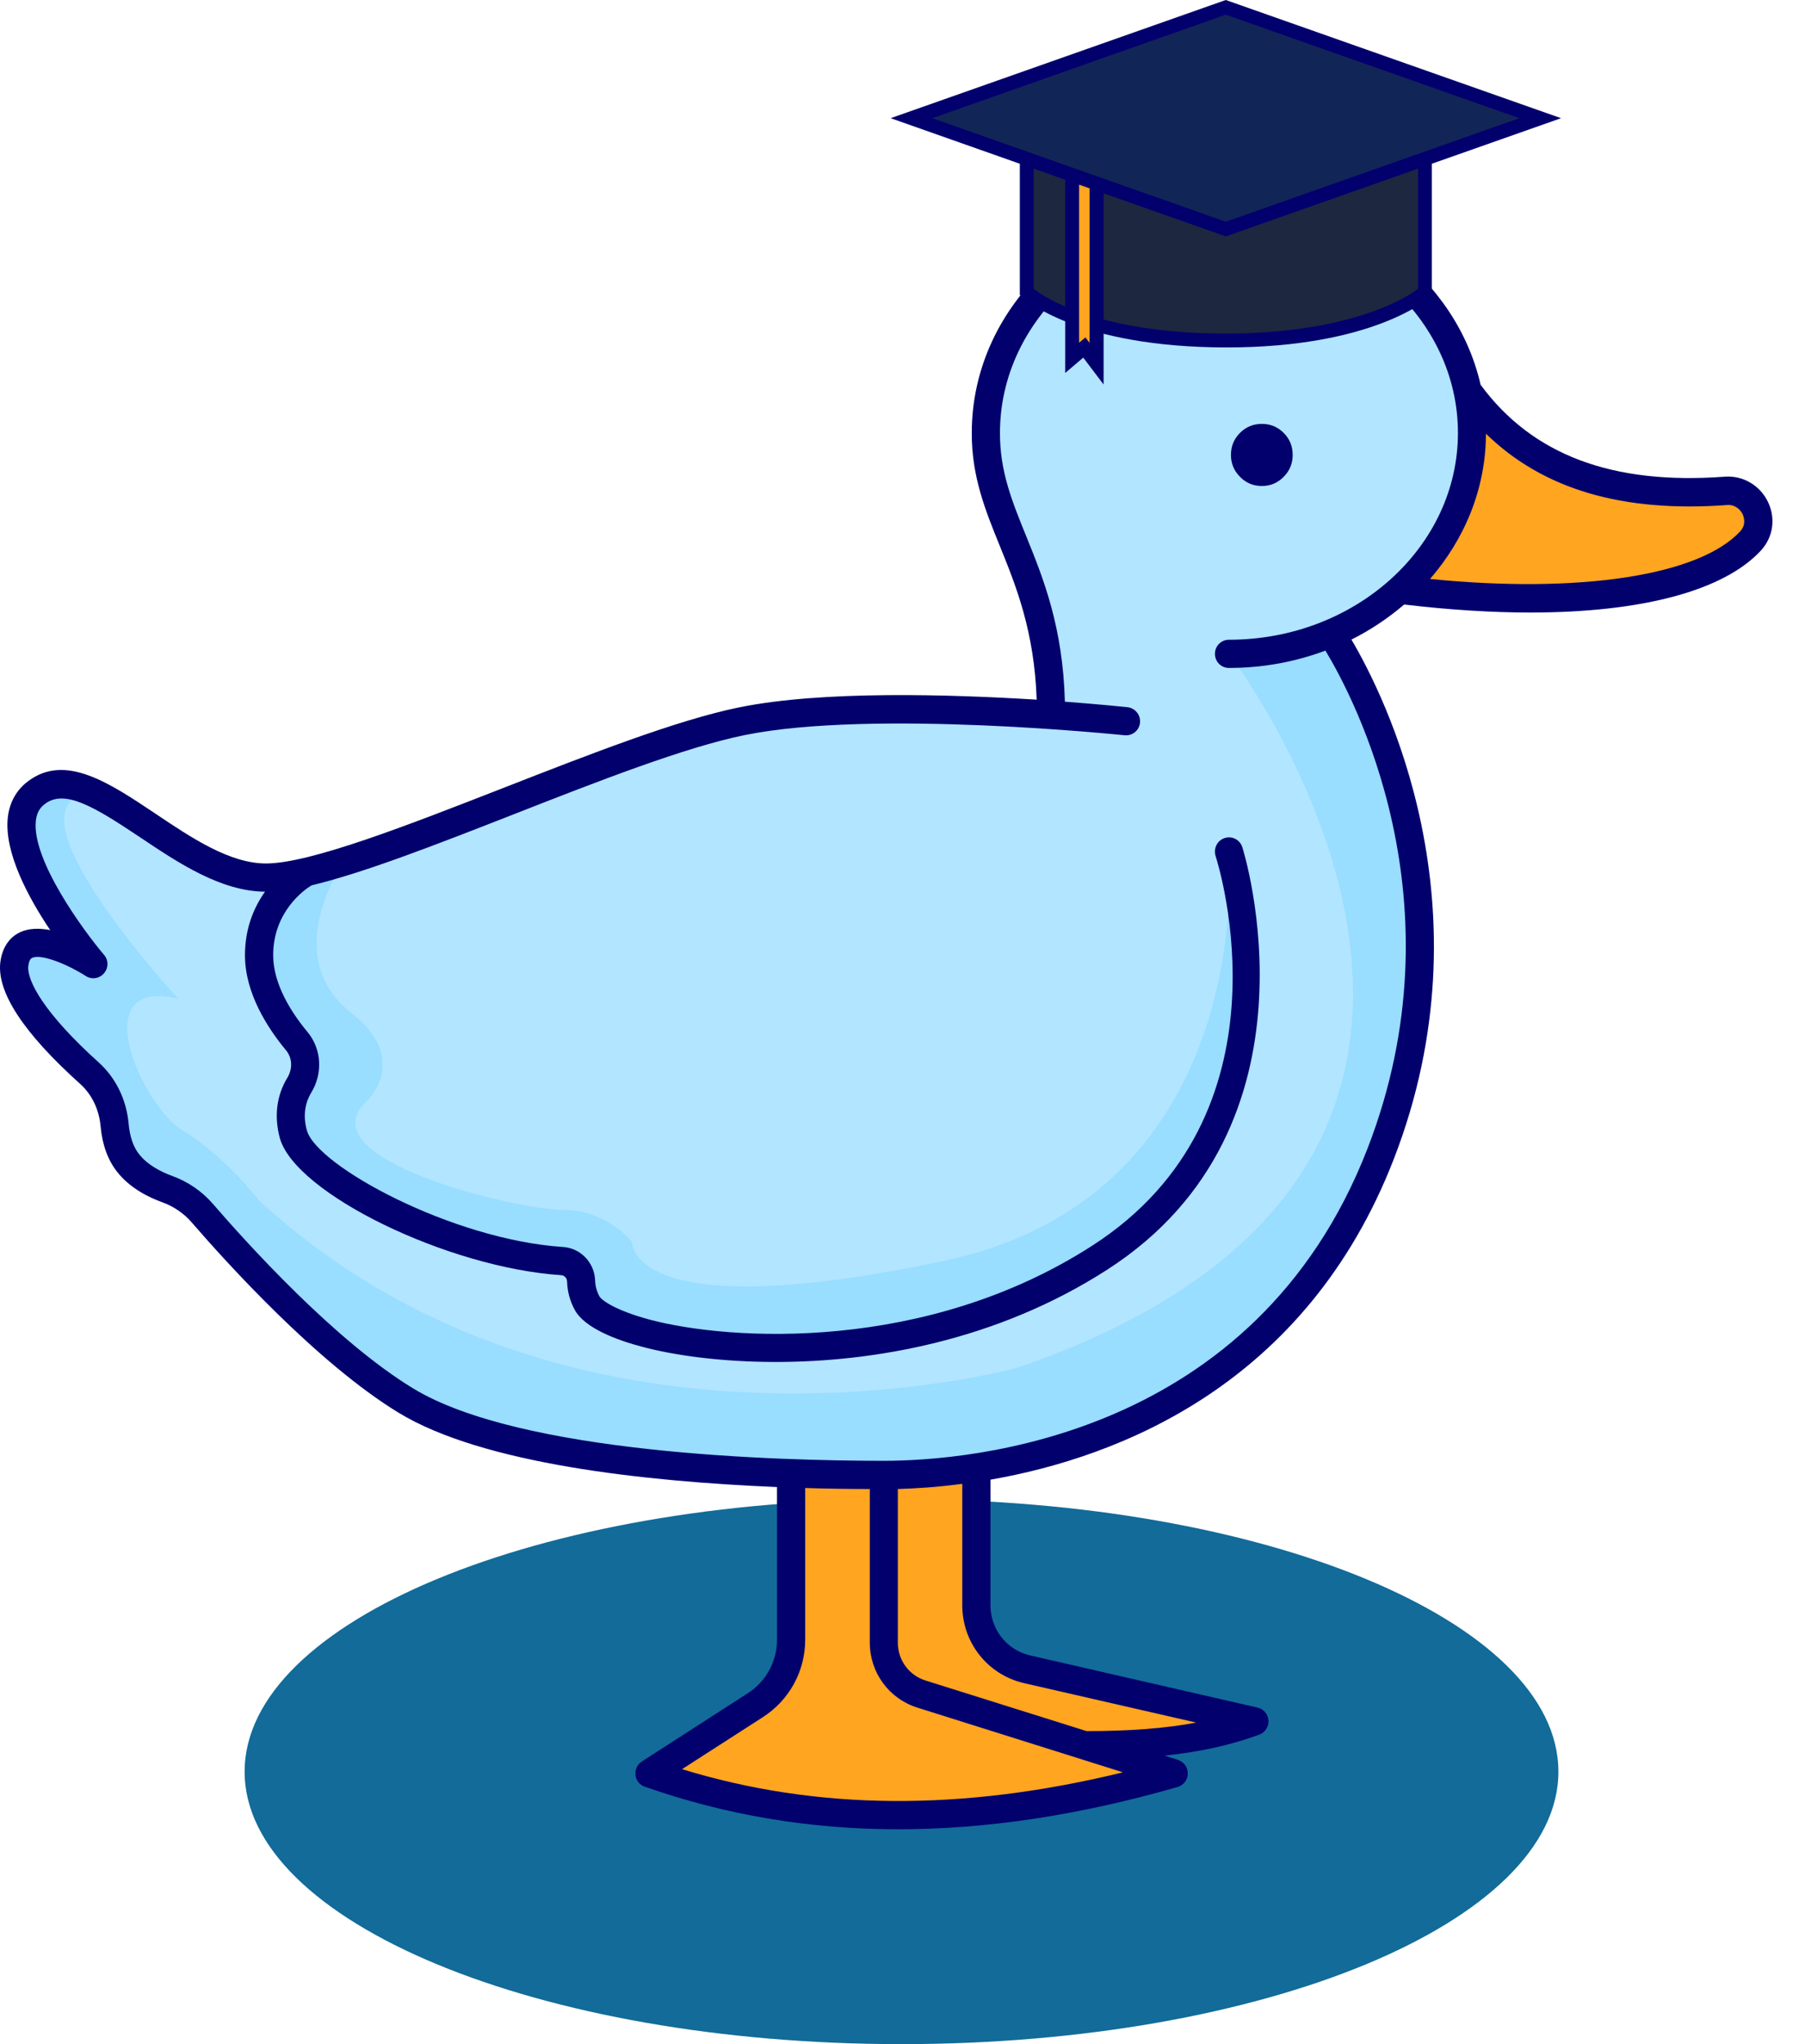 <svg width="53" height="60" viewBox="0 0 53 60" fill="none" xmlns="http://www.w3.org/2000/svg">
<path d="M26.471 44.005C15.818 44.005 7.183 47.587 7.183 52.003C7.183 56.418 15.818 60 26.471 60C37.124 60 45.759 56.418 45.759 52.003C45.759 47.587 37.124 44.005 26.471 44.005Z" fill="#126B99"/>
<path d="M0.426 28.3C0.587 26.898 2.739 28.3 2.739 28.3C2.739 28.3 -0.525 24.458 1.072 23.262C2.675 22.061 5.262 25.761 7.81 25.761C8.129 25.761 8.526 25.707 8.986 25.599C12.191 24.86 18.39 21.86 21.786 21.17C24.334 20.655 28.387 20.817 30.872 20.988C30.872 16.769 28.941 15.407 28.951 12.707C28.951 9.124 32.146 6.219 36.086 6.219C39.565 6.219 42.461 8.483 43.093 11.477C44.837 13.897 47.493 14.642 50.684 14.407C51.463 14.353 51.933 15.299 51.409 15.872C49.904 17.504 45.671 17.881 41.108 17.308C40.53 17.837 39.844 18.273 39.084 18.587V18.592C39.084 18.592 43.828 25.384 40.54 33.866C37.977 40.472 32.469 42.506 28.671 43.089V47.117C28.671 48.019 29.289 48.798 30.166 48.999L36.835 50.523C35.517 51.008 33.983 51.228 31.852 51.228L34.464 52.052C29.191 53.566 24.04 53.796 19.067 52.052L22.183 50.052C22.835 49.631 23.232 48.906 23.232 48.122V43.246C19.581 43.118 14.45 42.653 11.912 41.104C9.584 39.688 6.977 36.816 5.938 35.606C5.659 35.288 5.311 35.042 4.909 34.905C4.547 34.768 4.076 34.538 3.763 34.141C3.503 33.812 3.4 33.391 3.366 33.023C3.312 32.435 3.057 31.892 2.626 31.495C1.705 30.671 0.308 29.245 0.426 28.3Z" fill="#B2E5FF"/>
<path d="M22.183 50.052L19.066 52.052C24.04 53.796 29.191 53.566 34.463 52.052L31.851 51.228H31.846L27.054 49.724C26.397 49.518 25.951 48.906 25.951 48.215V43.295C25.236 43.295 24.295 43.285 23.232 43.246V48.121C23.232 48.906 22.835 49.631 22.183 50.052Z" fill="#FFA520"/>
<path d="M25.951 43.295V48.215C25.951 48.906 26.397 49.518 27.054 49.724L31.847 51.228H31.852C33.983 51.228 35.517 51.008 36.835 50.523L30.166 48.999C29.289 48.798 28.671 48.019 28.671 47.117V43.089C27.593 43.251 26.647 43.295 25.951 43.295Z" fill="#FFA520"/>
<path d="M43.22 12.707C43.22 14.505 42.417 16.132 41.108 17.308C45.67 17.881 49.904 17.504 51.404 15.872C51.933 15.299 51.458 14.353 50.684 14.407C47.493 14.642 44.837 13.897 43.093 11.477C43.176 11.873 43.22 12.285 43.22 12.707Z" fill="#FFA520"/>
<path d="M8.986 25.599C8.986 25.599 7.604 26.349 7.604 28.04C7.604 29.025 8.207 29.956 8.712 30.564C9.016 30.926 9.035 31.446 8.785 31.857C8.58 32.195 8.442 32.671 8.614 33.293C8.967 34.582 13.122 36.792 16.499 37.012C16.807 37.037 17.047 37.282 17.057 37.596C17.067 37.792 17.111 38.017 17.234 38.242C17.886 39.482 25.951 40.992 32.292 36.919C38.634 32.837 36.085 24.997 36.085 24.997C36.085 24.997 36.977 35.042 27.721 37.008C18.464 38.977 18.557 36.459 18.557 36.459C18.557 36.459 17.851 35.513 16.518 35.513C15.19 35.513 8.844 34.018 10.804 32.284C10.804 32.284 12.034 31.083 10.329 29.745C8.139 28.03 10.104 25.291 10.104 25.291C9.702 25.413 9.329 25.516 8.986 25.599Z" fill="#99DDFF"/>
<path d="M28.671 43.089C32.469 42.506 37.977 40.472 40.54 33.866C43.828 25.384 39.084 18.592 39.084 18.592V18.587C38.173 18.974 37.159 19.19 36.085 19.19C36.085 19.19 47.523 34.087 29.867 40.149C29.867 40.149 16.837 43.745 7.605 35.234C7.605 35.234 6.595 33.925 5.37 33.185C4.155 32.45 2.464 28.657 5.233 29.314C5.233 29.314 -0.153 23.497 2.734 23.267V23.262C2.106 22.978 1.548 22.904 1.072 23.262C-0.525 24.458 2.738 28.3 2.738 28.3C2.738 28.3 0.587 26.898 0.421 28.3C0.308 29.245 1.704 30.671 2.626 31.495C3.057 31.892 3.312 32.435 3.366 33.023C3.4 33.391 3.503 33.812 3.758 34.141C4.076 34.538 4.547 34.768 4.909 34.905C5.311 35.042 5.659 35.288 5.938 35.606C6.977 36.816 9.584 39.688 11.912 41.104C14.45 42.653 19.581 43.118 23.232 43.246C24.295 43.285 25.236 43.295 25.951 43.295C26.647 43.295 27.593 43.251 28.671 43.089Z" fill="#99DDFF"/>
<path d="M36.144 13.354C36.144 13.603 36.232 13.819 36.409 13.995C36.585 14.177 36.801 14.265 37.051 14.265C37.301 14.265 37.516 14.177 37.693 13.995C37.869 13.819 37.957 13.603 37.957 13.354C37.957 13.099 37.869 12.883 37.693 12.707C37.516 12.53 37.301 12.442 37.051 12.442C36.801 12.442 36.585 12.53 36.409 12.707C36.232 12.883 36.144 13.099 36.144 13.354Z" fill="#02006D"/>
<path d="M0.587 27.364C0.852 27.241 1.161 27.241 1.474 27.3C0.827 26.339 0.117 25.016 0.229 23.997C0.278 23.551 0.484 23.184 0.827 22.929C1.915 22.11 3.204 22.973 4.566 23.884C5.639 24.605 6.752 25.345 7.81 25.345C9.109 25.345 11.985 24.218 14.774 23.13C17.283 22.15 19.875 21.135 21.703 20.763C24.158 20.263 27.916 20.381 30.44 20.537C30.372 18.543 29.842 17.22 29.367 16.049C28.936 14.99 28.529 13.991 28.534 12.707C28.534 8.899 31.92 5.807 36.085 5.807C39.721 5.807 42.76 8.164 43.475 11.295C44.994 13.354 47.342 14.24 50.654 13.991C51.183 13.956 51.678 14.245 51.914 14.735C52.144 15.22 52.066 15.764 51.708 16.157C50.61 17.347 48.184 17.979 44.935 17.979C43.794 17.979 42.554 17.901 41.231 17.744C40.765 18.141 40.251 18.489 39.682 18.773C40.643 20.4 43.794 26.619 40.927 34.018C38.349 40.658 32.846 42.775 29.083 43.432V47.117C29.083 47.828 29.563 48.435 30.254 48.592L36.923 50.121C37.105 50.16 37.232 50.317 37.247 50.498C37.257 50.684 37.149 50.851 36.977 50.915C36.154 51.219 35.252 51.419 34.194 51.532L34.586 51.655C34.762 51.714 34.88 51.875 34.875 52.056C34.875 52.243 34.752 52.404 34.576 52.453C31.69 53.282 28.97 53.693 26.378 53.693C23.776 53.693 21.306 53.277 18.934 52.444C18.782 52.395 18.674 52.257 18.66 52.101C18.64 51.944 18.714 51.787 18.846 51.704L21.958 49.7C22.497 49.356 22.815 48.764 22.815 48.126V43.648C18.944 43.486 14.166 42.971 11.696 41.462C9.315 40.007 6.659 37.071 5.625 35.876C5.399 35.616 5.1 35.41 4.772 35.292C4.375 35.15 3.821 34.881 3.439 34.396C3.17 34.053 3.003 33.607 2.954 33.063C2.91 32.563 2.694 32.117 2.346 31.808C0.69 30.319 -0.094 29.123 0.009 28.246C0.078 27.712 0.362 27.471 0.587 27.364ZM51.1 15.593C51.286 15.387 51.198 15.162 51.169 15.093C51.1 14.951 50.938 14.804 50.713 14.824C47.636 15.049 45.308 14.363 43.632 12.731C43.627 14.343 43.01 15.818 41.99 16.994C46.366 17.431 49.895 16.901 51.1 15.593ZM35.125 50.562L30.073 49.405C29.004 49.16 28.255 48.219 28.255 47.117V43.554C27.515 43.652 26.868 43.692 26.363 43.706V48.215C26.363 48.729 26.691 49.175 27.177 49.327L31.905 50.812C33.17 50.812 34.214 50.733 35.125 50.562ZM22.404 50.4L20.027 51.929C23.991 53.144 28.25 53.174 32.974 52.022L26.931 50.121C26.099 49.856 25.54 49.092 25.54 48.215V43.706C24.957 43.706 24.32 43.697 23.643 43.677V48.126C23.643 49.053 23.178 49.9 22.404 50.4ZM2.9 31.186C3.4 31.637 3.714 32.279 3.777 32.984C3.812 33.367 3.915 33.666 4.086 33.881C4.346 34.209 4.753 34.405 5.047 34.513C5.512 34.68 5.929 34.964 6.247 35.332C7.257 36.498 9.839 39.36 12.128 40.751C15.274 42.672 22.84 42.878 25.951 42.878C28.451 42.878 36.855 42.217 40.153 33.715C42.965 26.472 39.717 20.415 38.918 19.097C38.041 19.425 37.085 19.606 36.085 19.606C35.855 19.606 35.674 19.42 35.674 19.19C35.674 18.964 35.855 18.778 36.085 18.778C39.795 18.778 42.809 16.054 42.809 12.707C42.809 9.36 39.795 6.635 36.085 6.635C32.376 6.635 29.362 9.36 29.362 12.707C29.357 13.829 29.715 14.711 30.131 15.735C30.641 16.989 31.21 18.411 31.268 20.596C32.312 20.675 33.013 20.748 33.106 20.758C33.331 20.782 33.498 20.988 33.474 21.214C33.449 21.444 33.248 21.606 33.018 21.581C32.944 21.576 25.648 20.812 21.869 21.576C20.11 21.934 17.552 22.934 15.078 23.904C12.838 24.781 10.692 25.619 9.148 25.987C8.942 26.109 8.021 26.756 8.021 28.04C8.021 28.897 8.57 29.74 9.031 30.294C9.442 30.789 9.486 31.504 9.138 32.073C8.942 32.401 8.898 32.774 9.011 33.18C9.3 34.224 13.274 36.385 16.523 36.601C17.043 36.63 17.454 37.056 17.474 37.581C17.479 37.748 17.523 37.904 17.601 38.051C17.65 38.144 18.013 38.448 19.086 38.737C21.443 39.36 27.186 39.708 32.067 36.566C38.06 32.715 35.791 25.433 35.693 25.124C35.625 24.904 35.742 24.668 35.958 24.6C36.174 24.526 36.409 24.649 36.477 24.864C36.507 24.948 39.05 33.063 32.513 37.267C29.254 39.365 25.623 39.977 22.776 39.977C21.149 39.977 19.777 39.776 18.875 39.536C18.121 39.34 17.155 38.982 16.871 38.438C16.734 38.184 16.66 37.904 16.651 37.615C16.646 37.512 16.572 37.434 16.474 37.429C13.142 37.208 8.668 35.028 8.217 33.406C8.046 32.774 8.119 32.161 8.433 31.642C8.599 31.372 8.585 31.054 8.398 30.828C7.85 30.167 7.193 29.147 7.193 28.04C7.193 27.236 7.462 26.624 7.781 26.173C6.482 26.163 5.223 25.32 4.111 24.575C2.763 23.674 1.901 23.159 1.322 23.595C1.161 23.713 1.077 23.87 1.053 24.09C0.925 25.237 2.454 27.32 3.057 28.03C3.189 28.182 3.189 28.417 3.052 28.569C2.92 28.726 2.689 28.76 2.518 28.648C2.043 28.339 1.224 27.981 0.94 28.118C0.92 28.128 0.857 28.157 0.832 28.349C0.778 28.775 1.298 29.745 2.9 31.186Z" fill="#02006D"/>
<path d="M30.146 8.571C30.146 8.571 31.636 9.997 35.992 9.997C40.251 9.997 41.843 8.571 41.843 8.571V3.504H30.146V8.571Z" fill="#1D2740"/>
<path d="M36.022 10.198C40.305 10.198 41.922 8.781 41.99 8.723L42.044 8.664V3.303H29.945V8.659L30.019 8.718C30.082 8.777 31.631 10.198 36.022 10.198ZM41.638 8.473C41.329 8.727 39.633 9.791 35.992 9.791C32.268 9.791 30.661 8.727 30.352 8.478V3.71H41.638V8.473Z" fill="#02006D"/>
<path d="M32.199 5.336V10.673L31.842 10.198L31.479 10.506V5.131" fill="#FFA520"/>
<path d="M32.405 11.286V5.336H31.994V10.065L31.871 9.904L31.685 10.06V5.131H31.278V10.947L31.807 10.497L32.405 11.286Z" fill="#02006D"/>
<path d="M35.992 6.723L45.225 3.469L35.992 0.216L26.765 3.469L35.992 6.723Z" fill="#122557"/>
<path d="M35.992 6.939L45.837 3.469L35.992 0L26.152 3.469L35.992 6.939ZM44.612 3.469L35.992 6.508L27.377 3.469L35.992 0.431L44.612 3.469Z" fill="#02006D"/>
</svg>
